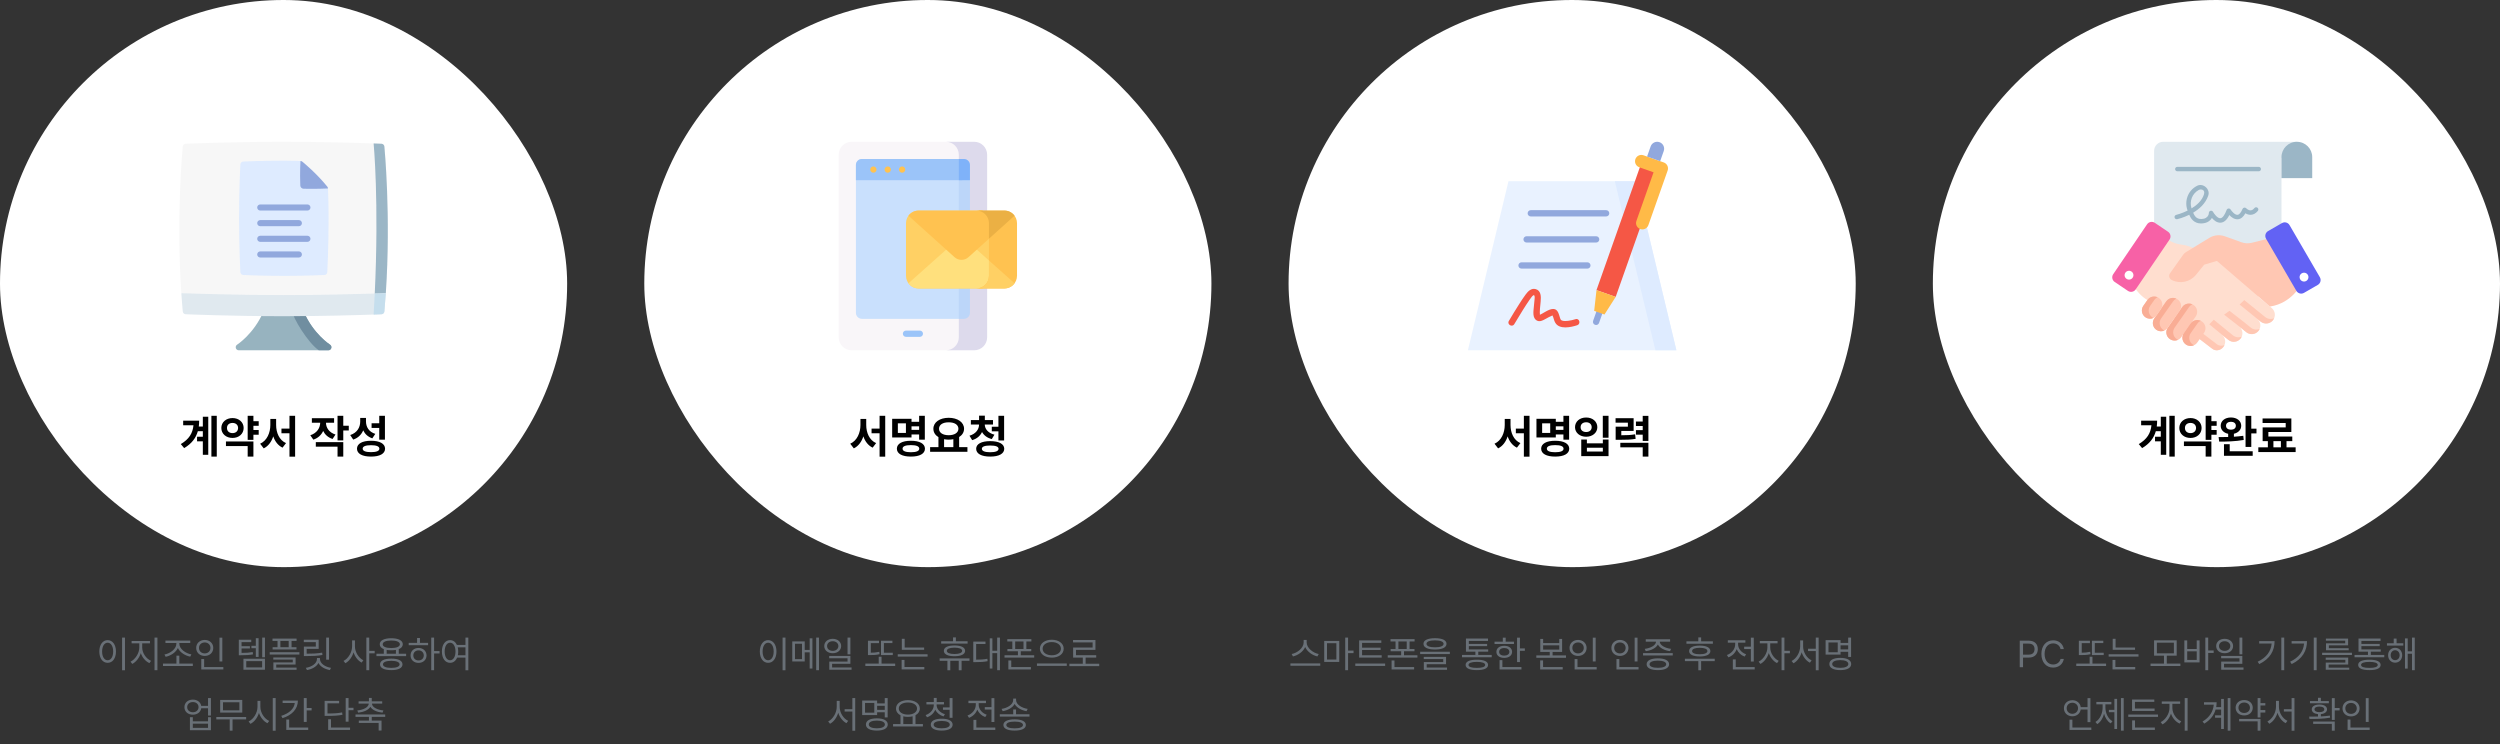 <svg width="1199" height="357" viewBox="0 0 1199 357" fill="none" xmlns="http://www.w3.org/2000/svg">
<rect x="0" y="0" width="1199" height="357" fill="#333333" stroke="none"/>
<rect width="272" height="272" rx="136" fill="white"/>
<rect x="309" width="272" height="272" rx="136" fill="white"/>
<rect x="618" width="272" height="272" rx="136" fill="white"/>
<rect x="927" width="272" height="272" rx="136" fill="white"/>
<path d="M103.962 199.426V218.977H101.384V199.426H103.962ZM86.71 212.982C90.674 210.641 92.414 207.794 92.79 203.959H87.849V201.746H95.519C95.519 202.724 95.454 203.669 95.336 204.582H97.28V199.855H99.88V218.117H97.28V211.672H94.509V209.459H97.28V206.795H94.885C93.972 210.028 91.974 212.746 88.321 214.916L86.71 212.982ZM124.071 202.004V204.217H121.536V206.215H124.071V208.492H121.536V210.963H118.786V199.426H121.536V202.004H124.071ZM106.153 205.248C106.143 202.487 108.463 200.489 111.524 200.5C114.554 200.489 116.853 202.487 116.853 205.248C116.853 208.073 114.554 210.05 111.524 210.039C108.463 210.05 106.143 208.073 106.153 205.248ZM108.366 213.949V211.736H121.536V218.977H118.786V213.949H108.366ZM108.86 205.248C108.839 206.827 109.988 207.729 111.524 207.719C113.028 207.729 114.178 206.827 114.188 205.248C114.178 203.723 113.028 202.831 111.524 202.842C109.988 202.831 108.839 203.723 108.86 205.248ZM132.429 203.852C132.439 207.525 133.922 211.103 137.177 212.51L135.501 214.701C133.331 213.648 131.87 211.693 131.054 209.276C130.216 211.844 128.712 213.949 126.478 215.045L124.759 212.811C128.11 211.296 129.636 207.525 129.657 203.852V200.93H132.429V203.852ZM134.985 207.783V205.57H138.831V199.426H141.538V219.02H138.831V207.783H134.985ZM160.229 200.564V202.756H156.341C156.352 205.044 157.727 207.396 160.896 208.406L159.499 210.533C157.329 209.824 155.836 208.428 154.987 206.688C154.117 208.589 152.549 210.114 150.282 210.855L148.821 208.75C152.055 207.708 153.537 205.194 153.569 202.756H149.573V200.564H160.229ZM151.464 214.229V212.059H164.634V218.977H161.884V214.229H151.464ZM161.884 211.221V199.426H164.634V204.174H167.276V206.451H164.634V211.221H161.884ZM175.526 202.09C175.516 204.7 176.858 207.117 179.995 208.084L178.556 210.232C176.45 209.502 175.021 208.159 174.194 206.397C173.335 208.438 171.756 210.039 169.403 210.834L167.964 208.643C171.305 207.568 172.744 204.947 172.755 202.219V200.436H175.526V202.09ZM171.208 215.195C171.208 212.789 173.765 211.382 177.933 211.393C182.111 211.382 184.668 212.789 184.679 215.195C184.668 217.612 182.111 218.987 177.933 218.977C173.765 218.987 171.208 217.612 171.208 215.195ZM173.937 215.195C173.937 216.28 175.344 216.85 177.933 216.85C180.532 216.85 181.939 216.28 181.95 215.195C181.939 214.078 180.532 213.52 177.933 213.52C175.344 213.52 173.937 214.078 173.937 215.195ZM178.212 205.248V203.014H181.886V199.426H184.614V210.877H181.886V205.248H178.212Z" fill="black"/>
<path d="M59.938 305.797V321.459H58.55V305.797H59.938ZM47.634 312.459C47.643 309.137 49.295 307.019 51.624 307.01C53.944 307.019 55.623 309.137 55.614 312.459C55.623 315.79 53.944 317.899 51.624 317.891C49.295 317.899 47.643 315.79 47.634 312.459ZM48.97 312.459C48.97 314.999 50.06 316.669 51.624 316.66C53.197 316.669 54.278 314.999 54.278 312.459C54.278 309.919 53.197 308.249 51.624 308.24C50.06 308.249 48.97 309.919 48.97 312.459ZM68.2 310.596C68.209 313.25 70.134 315.948 72.436 316.941L71.663 318.031C69.835 317.205 68.262 315.403 67.532 313.241C66.803 315.535 65.221 317.521 63.437 318.418L62.61 317.328C64.852 316.256 66.803 313.303 66.811 310.596V308.557H63.12V307.414H71.927V308.557H68.2V310.596ZM74.106 321.424V305.797H75.495V321.424H74.106ZM92.476 318.26V319.42H78.167V318.26H84.618V314.463H86.007V318.26H92.476ZM78.87 313.9C81.516 313.452 84.583 311.264 84.583 308.768V308.381H79.345V307.221H91.245V308.381H86.007V308.768C86.016 311.264 89.092 313.408 91.79 313.848L91.228 314.938C88.837 314.463 86.314 312.942 85.312 310.78C84.311 312.969 81.797 314.524 79.45 315.008L78.87 313.9ZM106.626 305.814V317.24H105.255V305.814H106.626ZM94.093 310.736C94.084 308.486 95.851 306.913 98.189 306.904C100.526 306.913 102.275 308.486 102.284 310.736C102.275 313.013 100.526 314.595 98.189 314.586C95.851 314.595 94.084 313.013 94.093 310.736ZM95.446 310.736C95.429 312.292 96.606 313.373 98.189 313.373C99.744 313.373 100.931 312.292 100.931 310.736C100.931 309.207 99.744 308.117 98.189 308.117C96.606 308.117 95.429 309.207 95.446 310.736ZM96.536 321.09V316.08H97.907V319.93H107.118V321.09H96.536ZM120.495 306.816V307.977H115.854V309.91H119.845V311H115.854V313.127C118.122 313.118 119.52 313.03 121.198 312.723L121.339 313.83C119.528 314.173 118.052 314.243 115.521 314.252H114.536V306.816H120.495ZM116.751 321.213V315.939H127.069V321.213H116.751ZM118.104 320.088H125.716V317.064H118.104V320.088ZM120.583 310.877V309.734H122.692V306.078H124.028V315.078H122.692V310.877H120.583ZM125.751 315.219V305.797H127.069V315.219H125.751ZM142.239 306.289V307.379H139.831V310.402H142.187V311.475H130.743V310.402H133.099V307.379H130.69V306.289H142.239ZM129.354 313.9V312.793H143.593V313.9H129.354ZM131.077 316.344V315.307H141.765V318.699H132.483V320.193H142.239V321.248H131.112V317.697H140.411V316.344H131.077ZM134.47 310.402H138.46V307.379H134.47V310.402ZM157.796 305.797V316.379H156.442V305.797H157.796ZM145.702 307.959V306.816H152.839V311.193H147.073V313.514C149.982 313.514 152.03 313.426 154.509 313.004L154.649 314.129C152.101 314.56 150 314.656 147.003 314.656H145.737V310.121H151.468V307.959H145.702ZM146.669 320.299C149.464 319.859 152.013 318.251 152.013 316.027V315.57H153.454V316.027C153.437 318.233 155.968 319.859 158.745 320.299L158.218 321.371C155.836 320.949 153.647 319.771 152.733 317.97C151.793 319.78 149.587 320.949 147.231 321.371L146.669 320.299ZM170.224 309.998C170.224 312.749 172.043 315.588 174.267 316.678L173.423 317.785C171.7 316.889 170.259 315.034 169.564 312.863C168.87 315.166 167.394 317.144 165.636 318.084L164.757 316.977C167.042 315.852 168.853 312.854 168.87 309.998V307.15H170.224V309.998ZM175.708 321.424V305.797H177.079V312.143H179.698V313.338H177.079V321.424H175.708ZM194.78 313.531V314.674H180.542V313.531H184.075V311.325C182.827 310.842 182.124 310.051 182.124 308.996C182.124 307.159 184.233 306.104 187.661 306.096C191.062 306.104 193.172 307.159 193.181 308.996C193.172 310.042 192.478 310.833 191.247 311.325V313.531H194.78ZM182.265 318.629C182.256 316.845 184.269 315.86 187.661 315.869C191.01 315.86 193.022 316.845 193.04 318.629C193.022 320.413 191.01 321.389 187.661 321.389C184.269 321.389 182.256 320.413 182.265 318.629ZM183.548 308.996C183.539 310.139 185.104 310.798 187.661 310.807C190.192 310.798 191.766 310.139 191.774 308.996C191.766 307.871 190.192 307.186 187.661 307.186C185.104 307.186 183.539 307.871 183.548 308.996ZM183.671 318.629C183.653 319.692 185.156 320.325 187.661 320.316C190.14 320.325 191.643 319.692 191.651 318.629C191.643 317.565 190.14 316.941 187.661 316.924C185.156 316.941 183.653 317.565 183.671 318.629ZM185.446 313.531H189.876V311.694C189.217 311.817 188.479 311.879 187.661 311.879C186.844 311.879 186.105 311.817 185.446 311.703V313.531ZM208.192 305.797V312.248H210.812V313.391H208.192V321.424H206.821V305.797H208.192ZM196.011 309.453V308.311H200.036V305.99H201.407V308.311H205.31V309.453H196.011ZM196.907 314.34C196.898 312.23 198.516 310.754 200.739 310.754C202.945 310.754 204.554 312.23 204.571 314.34C204.554 316.458 202.945 317.926 200.739 317.926C198.516 317.926 196.898 316.458 196.907 314.34ZM198.226 314.34C198.217 315.764 199.28 316.766 200.739 316.748C202.181 316.766 203.235 315.764 203.253 314.34C203.235 312.925 202.181 311.905 200.739 311.914C199.28 311.905 198.217 312.925 198.226 314.34ZM215.856 307.01C217.289 307.019 218.458 307.854 219.135 309.295H223.239V305.797H224.61V321.459H223.239V315.395H219.231C218.581 316.977 217.368 317.899 215.856 317.891C213.545 317.899 211.928 315.79 211.937 312.459C211.928 309.137 213.545 307.019 215.856 307.01ZM213.255 312.459C213.264 314.999 214.318 316.669 215.856 316.66C217.386 316.669 218.458 314.999 218.458 312.459C218.458 309.919 217.386 308.249 215.856 308.24C214.318 308.249 213.264 309.919 213.255 312.459ZM219.53 310.455C219.68 311.062 219.759 311.729 219.759 312.459C219.759 313.101 219.697 313.707 219.583 314.252H223.239V310.455H219.53ZM92.511 335.535C94.603 335.526 96.202 336.748 96.501 338.541H99.77V334.797H101.159V343.182H99.77V339.684H96.51C96.237 341.529 94.629 342.76 92.511 342.76C90.129 342.76 88.441 341.283 88.45 339.139C88.441 337.021 90.129 335.526 92.511 335.535ZM89.769 339.139C89.769 340.562 90.902 341.591 92.511 341.6C94.084 341.591 95.218 340.562 95.218 339.139C95.218 337.697 94.084 336.695 92.511 336.713C90.902 336.695 89.769 337.697 89.769 339.139ZM91.087 350.213V343.973H92.476V345.959H99.77V343.973H101.159V350.213H91.087ZM92.476 349.088H99.77V347.066H92.476V349.088ZM118.052 343.885V345.027H111.53V350.424H110.177V345.027H103.743V343.885H118.052ZM105.589 341.758V335.676H116.188V341.758H105.589ZM106.942 340.668H114.817V336.801H106.942V340.668ZM124.872 338.998C124.863 341.854 126.806 344.72 129.108 345.766L128.265 346.855C126.48 345.994 124.942 344.14 124.195 341.916C123.475 344.271 121.937 346.249 120.108 347.172L119.229 346.012C121.559 344.948 123.483 341.96 123.501 338.998V336.15H124.872V338.998ZM130.813 350.459V334.797H132.202V350.459H130.813ZM147.091 334.797V339.561H149.446V340.721H147.091V346.24H145.702V334.797H147.091ZM134.892 343.322C138.645 342.153 141.079 339.93 141.369 337.17H135.542V336.01H142.872C142.872 340.035 139.998 343.023 135.489 344.43L134.892 343.322ZM137.3 350.09V345.08H138.671V348.93H147.812V350.09H137.3ZM167.165 334.797V339.455H169.538V340.615H167.165V346.117H165.794V334.797H167.165ZM155.687 343.34V336.15H162.647V337.311H157.058V342.18C160.195 342.188 161.979 342.092 164.071 341.67L164.247 342.812C162.05 343.234 160.187 343.34 156.899 343.34H155.687ZM157.392 350.09V344.975H158.745V348.93H167.886V350.09H157.392ZM184.743 342.672V343.797H178.292V345.59H182.985V350.371H181.597V346.715H172.087V345.59H176.938V343.797H170.505V342.672H184.743ZM171.349 340.738C174.275 340.448 176.754 339.235 176.868 337.451H171.981V336.344H176.938V334.727H178.292V336.344H183.302V337.451H178.38C178.477 339.235 180.946 340.448 183.899 340.738L183.442 341.793C180.867 341.521 178.564 340.58 177.624 338.989C176.666 340.58 174.363 341.521 171.806 341.793L171.349 340.738Z" fill="#697077"/>
<path d="M415.443 203.852C415.454 207.525 416.937 211.103 420.191 212.51L418.516 214.701C416.346 213.648 414.885 211.693 414.068 209.276C413.23 211.844 411.727 213.949 409.492 215.045L407.773 212.811C411.125 211.296 412.65 207.525 412.672 203.852V200.93H415.443V203.852ZM418 207.783V205.57H421.846V199.426H424.553V219.02H421.846V207.783H418ZM443.545 199.426V210.877H440.816V208.385H437.164V209.803H427.883V200.865H437.164V202.283H440.816V199.426H443.545ZM430.139 215.195C430.139 212.789 432.695 211.382 436.863 211.393C441.042 211.382 443.599 212.789 443.609 215.195C443.599 217.612 441.042 218.987 436.863 218.977C432.695 218.987 430.139 217.612 430.139 215.195ZM430.611 207.633H434.479V203.035H430.611V207.633ZM432.867 215.195C432.867 216.312 434.274 216.893 436.863 216.893C439.463 216.893 440.87 216.312 440.881 215.195C440.87 214.035 439.463 213.477 436.863 213.477C434.274 213.477 432.867 214.035 432.867 215.195ZM437.164 206.172H440.816V204.453H437.164V206.172ZM463.977 214.443V216.699H446.08V214.443H450.076V209.652C448.562 208.739 447.648 207.354 447.648 205.635C447.648 202.466 450.742 200.382 454.996 200.371C459.229 200.382 462.354 202.466 462.365 205.635C462.354 207.321 461.474 208.686 460.002 209.599V214.443H463.977ZM450.355 205.635C450.355 207.547 452.192 208.729 454.996 208.729C457.757 208.729 459.647 207.547 459.658 205.635C459.647 203.669 457.757 202.53 454.996 202.541C452.192 202.53 450.355 203.669 450.355 205.635ZM452.783 214.443H457.23V210.641C456.532 210.78 455.78 210.855 454.996 210.855C454.212 210.855 453.471 210.78 452.783 210.651V214.443ZM476.244 201.467V203.615H472.291C472.323 205.624 473.784 207.665 476.932 208.471L475.664 210.576C473.43 210.018 471.872 208.782 470.98 207.192C470.132 208.997 468.563 210.426 466.254 211.092L464.965 208.965C468.091 208.062 469.541 205.828 469.562 203.615H465.631V201.467H469.562V199.34H472.334V201.467H476.244ZM468.166 215.238C468.166 212.896 470.744 211.575 474.891 211.564C479.059 211.575 481.626 212.896 481.637 215.238C481.626 217.612 479.059 218.987 474.891 218.977C470.744 218.987 468.166 217.612 468.166 215.238ZM470.895 215.238C470.895 216.312 472.302 216.893 474.891 216.893C477.533 216.893 478.897 216.312 478.908 215.238C478.897 214.196 477.533 213.67 474.891 213.67C472.302 213.67 470.895 214.196 470.895 215.238ZM475.664 206.859V204.668H478.844V199.426H481.572V211.242H478.844V206.859H475.664Z" fill="black"/>
<path d="M376.717 305.797V321.459H375.328V305.797H376.717ZM364.412 312.459C364.421 309.137 366.073 307.019 368.402 307.01C370.723 307.019 372.401 309.137 372.393 312.459C372.401 315.79 370.723 317.899 368.402 317.891C366.073 317.899 364.421 315.79 364.412 312.459ZM365.748 312.459C365.748 314.999 366.838 316.669 368.402 316.66C369.976 316.669 371.057 314.999 371.057 312.459C371.057 309.919 369.976 308.249 368.402 308.24C366.838 308.249 365.748 309.919 365.748 312.459ZM385.945 307.625V311.703H388.318V306.131H389.637V320.633H388.318V312.846H385.945V317.223H379.969V307.625H385.945ZM381.27 316.115H384.645V308.732H381.27V316.115ZM391.447 321.424V305.797H392.783V321.424H391.447ZM399.375 306.377C401.713 306.386 403.409 307.81 403.418 309.84C403.409 311.879 401.713 313.285 399.375 313.285C397.011 313.285 395.306 311.879 395.314 309.84C395.306 307.81 397.011 306.386 399.375 306.377ZM396.668 309.84C396.65 311.211 397.802 312.16 399.375 312.16C400.922 312.16 402.082 311.211 402.082 309.84C402.082 308.486 400.922 307.528 399.375 307.537C397.802 307.528 396.65 308.486 396.668 309.84ZM397.688 315.693V314.586H407.848V318.348H399.076V320.105H408.41V321.213H397.723V317.311H406.477V315.693H397.688ZM406.477 313.83V305.797H407.848V313.83H406.477ZM428.186 313.057V314.182H422.525V307.291H427.992V308.416H423.914V313.057H428.186ZM415.02 319.42V318.277H421.436V314.973H422.789V318.277H429.328V319.42H415.02ZM416.268 314.182V307.291H421.576V308.434H417.639V313.039C418.957 313.03 420.267 312.934 421.717 312.6L421.84 313.76C420.126 314.146 418.685 314.19 417.129 314.182H416.268ZM443.215 310.543V311.65H432.51V306.377H433.881V310.543H443.215ZM430.559 314.902V313.777H444.867V314.902H430.559ZM432.422 321.037V316.502H433.793V319.895H443.303V321.037H432.422ZM464.062 307.537V308.662H451.389V307.537H457.084V305.709H458.438V307.537H464.062ZM450.65 316.924V315.781H464.959V316.924H461.18V321.459H459.809V316.924H455.766V321.459H454.377V316.924H450.65ZM452.672 312.143C452.654 310.481 454.57 309.559 457.77 309.559C460.942 309.559 462.858 310.481 462.867 312.143C462.858 313.795 460.942 314.727 457.77 314.727C454.57 314.727 452.654 313.795 452.672 312.143ZM454.096 312.143C454.078 313.101 455.44 313.663 457.77 313.654C460.072 313.663 461.426 313.101 461.443 312.143C461.426 311.176 460.072 310.631 457.77 310.613C455.44 310.631 454.078 311.176 454.096 312.143ZM479.566 305.797V321.424H478.248V313.232H475.945V320.615H474.68V306.148H475.945V312.09H478.248V305.797H479.566ZM466.787 317.557V307.713H472.641V308.855H468.158V316.379C470.312 316.37 471.797 316.291 473.537 315.939L473.66 317.1C471.779 317.486 470.188 317.548 467.789 317.557H466.787ZM494.648 306.518V307.66H492.24V311.246H494.596V312.354H489.568V314.27H496.002V315.395H481.764V314.27H488.197V312.354H483.152V311.246H485.508V307.66H483.1V306.518H494.648ZM483.609 321.09V316.766H484.998V319.93H494.42V321.09H483.609ZM486.879 311.246H490.869V307.66H486.879V311.246ZM504.439 306.816C507.7 306.825 510.152 308.53 510.152 311.105C510.152 313.707 507.7 315.412 504.439 315.395C501.179 315.412 498.727 313.707 498.727 311.105C498.727 308.53 501.179 306.825 504.439 306.816ZM497.32 319.35V318.189H511.629V319.35H497.32ZM500.045 311.105C500.027 313.004 501.917 314.27 504.439 314.27C506.944 314.27 508.816 313.004 508.816 311.105C508.816 309.233 506.944 307.933 504.439 307.941C501.917 307.933 500.027 309.233 500.045 311.105ZM527.186 318.33V319.49H512.877V318.33H519.311V315.377H514.67V310.561H524.021V308.1H514.635V306.957H525.375V311.686H516.041V314.234H525.744V315.377H520.664V318.33H527.186ZM402.706 338.998C402.697 341.828 404.517 344.676 406.784 345.713L405.958 346.838C404.183 345.924 402.715 344.061 402.021 341.837C401.326 344.175 399.858 346.179 398.083 347.119L397.187 346.012C399.48 344.887 401.291 341.881 401.3 338.998V336.15H402.706V338.998ZM405.079 341.266V340.141H408.788V334.797H410.159V350.459H408.788V341.266H405.079ZM425.716 334.797V344.061H424.327V341.6H420.671V342.936H413.499V335.992H420.671V337.346H424.327V334.797H425.716ZM414.87 341.811H419.317V337.117H414.87V341.811ZM415.292 347.471C415.283 345.59 417.278 344.509 420.53 344.518C423.773 344.509 425.769 345.59 425.769 347.471C425.769 349.334 423.773 350.389 420.53 350.389C417.278 350.389 415.283 349.334 415.292 347.471ZM416.663 347.471C416.654 348.604 418.131 349.299 420.53 349.299C422.921 349.299 424.397 348.604 424.397 347.471C424.397 346.293 422.921 345.607 420.53 345.59C418.131 345.607 416.654 346.293 416.663 347.471ZM420.671 340.439H424.327V338.488H420.671V340.439ZM442.626 347.26V348.42H428.317V347.26H431.868V343.05C430.532 342.355 429.724 341.23 429.724 339.807C429.724 337.39 432.097 335.799 435.437 335.781C438.776 335.799 441.149 337.39 441.149 339.807C441.149 341.204 440.367 342.312 439.075 343.006V347.26H442.626ZM431.06 339.807C431.051 341.556 432.87 342.725 435.437 342.725C437.977 342.725 439.813 341.556 439.813 339.807C439.813 338.058 437.977 336.906 435.437 336.924C432.87 336.906 431.051 338.058 431.06 339.807ZM433.222 347.26H437.687V343.542C437.01 343.718 436.254 343.814 435.437 343.814C434.637 343.814 433.89 343.727 433.222 343.551V347.26ZM449.2 338.154C449.209 340.097 450.888 341.854 453.19 342.531L452.522 343.604C450.712 343.059 449.271 341.881 448.559 340.343C447.891 342.048 446.458 343.393 444.595 344.008L443.927 342.953C446.221 342.18 447.838 340.272 447.847 338.154V337.82H444.313V336.713H447.847V334.727H449.235V336.713H452.733V337.82H449.2V338.154ZM446.405 347.541C446.396 345.722 448.392 344.685 451.644 344.693C454.887 344.685 456.882 345.722 456.882 347.541C456.882 349.352 454.887 350.389 451.644 350.389C448.392 350.389 446.396 349.352 446.405 347.541ZM447.776 347.541C447.768 348.631 449.244 349.299 451.644 349.299C454.043 349.299 455.511 348.631 455.511 347.541C455.511 346.425 454.043 345.783 451.644 345.766C449.244 345.783 447.768 346.425 447.776 347.541ZM452.241 340.422V339.279H455.44V334.797H456.829V344.271H455.44V340.422H452.241ZM476.903 334.814V346.275H475.515V340.281H472.298V339.139H475.515V334.814H476.903ZM464.019 343.146C466.321 342.338 467.991 340.272 467.991 338.031V337.223H464.458V336.08H472.878V337.223H469.38V338.031C469.38 340.053 470.944 342.013 473.229 342.795L472.509 343.902C470.751 343.261 469.389 341.951 468.712 340.334C468.035 342.145 466.594 343.577 464.739 344.271L464.019 343.146ZM466.866 350.09V345.238H468.255V348.93H477.343V350.09H466.866ZM487.292 340.264V342.566H493.743V343.691H479.505V342.566H485.938V340.264H487.292ZM480.366 339.982C483.126 339.604 485.921 337.864 485.921 335.781V335.043H487.31V335.781C487.31 337.864 490.122 339.604 492.882 339.982L492.319 341.09C489.955 340.677 487.6 339.42 486.624 337.618C485.64 339.438 483.293 340.677 480.894 341.09L480.366 339.982ZM481.228 347.699C481.219 345.968 483.231 345.001 486.624 344.992C489.981 345.001 491.985 345.968 492.003 347.699C491.985 349.439 489.981 350.389 486.624 350.389C483.231 350.389 481.219 349.439 481.228 347.699ZM482.634 347.699C482.616 348.728 484.093 349.325 486.624 349.316C489.129 349.325 490.605 348.728 490.614 347.699C490.605 346.662 489.129 346.082 486.624 346.082C484.093 346.082 482.616 346.662 482.634 347.699Z" fill="#697077"/>
<path d="M724.443 203.852C724.454 207.525 725.937 211.103 729.191 212.51L727.516 214.701C725.346 213.648 723.885 211.693 723.068 209.276C722.23 211.844 720.727 213.949 718.492 215.045L716.773 212.811C720.125 211.296 721.65 207.525 721.672 203.852V200.93H724.443V203.852ZM727 207.783V205.57H730.846V199.426H733.553V219.02H730.846V207.783H727ZM752.545 199.426V210.877H749.816V208.385H746.164V209.803H736.883V200.865H746.164V202.283H749.816V199.426H752.545ZM739.139 215.195C739.139 212.789 741.695 211.382 745.863 211.393C750.042 211.382 752.599 212.789 752.609 215.195C752.599 217.612 750.042 218.987 745.863 218.977C741.695 218.987 739.139 217.612 739.139 215.195ZM739.611 207.633H743.479V203.035H739.611V207.633ZM741.867 215.195C741.867 216.312 743.274 216.893 745.863 216.893C748.463 216.893 749.87 216.312 749.881 215.195C749.87 214.035 748.463 213.477 745.863 213.477C743.274 213.477 741.867 214.035 741.867 215.195ZM746.164 206.172H749.816V204.453H746.164V206.172ZM771.451 199.426V209.932H768.701V199.426H771.451ZM755.381 204.883C755.381 202.133 757.68 200.221 760.73 200.242C763.771 200.221 766.069 202.133 766.08 204.883C766.069 207.547 763.771 209.459 760.73 209.459C757.68 209.459 755.381 207.547 755.381 204.883ZM758.066 204.883C758.045 206.333 759.162 207.203 760.73 207.203C762.256 207.203 763.362 206.333 763.373 204.883C763.362 203.411 762.256 202.509 760.73 202.52C759.162 202.509 758.045 203.411 758.066 204.883ZM758.367 218.762V210.791H761.074V212.617H768.723V210.791H771.451V218.762H758.367ZM761.074 216.549H768.723V214.744H761.074V216.549ZM783.482 200.564V206.666H777.574V208.75C780.475 208.75 782.215 208.653 784.191 208.277L784.449 210.469C782.161 210.877 780.109 210.931 776.328 210.941H774.867V204.625H780.732V202.713H774.824V200.564H783.482ZM777.102 214.551V212.359H790.572V218.977H787.844V214.551H777.102ZM784.6 208.471V206.301H787.844V204.324H784.6V202.154H787.844V199.447H790.572V211.479H787.844V208.471H784.6Z" fill="black"/>
<path d="M626.673 308.1C626.682 310.78 629.74 313.162 632.456 313.672L631.823 314.832C629.459 314.287 626.98 312.608 625.97 310.314C624.95 312.608 622.48 314.278 620.116 314.832L619.483 313.672C622.19 313.153 625.223 310.789 625.231 308.1V306.904H626.673V308.1ZM618.886 319.297V318.154H633.194V319.297H618.886ZM642.3 307.379V317.451H635.093V307.379H642.3ZM636.429 316.326H640.929V308.486H636.429V316.326ZM645.165 321.424V305.797H646.536V312.037H649.155V313.232H646.536V321.424H645.165ZM662.655 314.252V315.377H651.845V307.15H662.479V308.311H653.251V310.631H662.146V311.738H653.251V314.252H662.655ZM649.999 319.385V318.242H664.308V319.385H649.999ZM678.44 306.518V307.66H676.032V311.246H678.388V312.354H673.36V314.27H679.794V315.395H665.556V314.27H671.989V312.354H666.944V311.246H669.3V307.66H666.892V306.518H678.44ZM667.401 321.09V316.766H668.79V319.93H678.212V321.09H667.401ZM670.671 311.246H674.661V307.66H670.671V311.246ZM688.231 306.078C691.703 306.078 693.742 307.036 693.751 308.768C693.742 310.543 691.703 311.501 688.231 311.51C684.742 311.501 682.694 310.543 682.694 308.768C682.694 307.036 684.742 306.078 688.231 306.078ZM681.112 313.689V312.564H695.351V313.689H681.112ZM682.835 316.098V315.043H693.522V318.541H684.241V320.158H693.997V321.248H682.87V317.521H692.169V316.098H682.835ZM684.136 308.768C684.118 309.857 685.639 310.455 688.231 310.455C690.824 310.455 692.336 309.857 692.345 308.768C692.336 307.739 690.824 307.124 688.231 307.115C685.639 307.124 684.118 307.739 684.136 308.768ZM715.425 314.094V315.219H701.169V314.094H707.603V312.547H703.067V306.254H713.649V307.379H704.456V308.838H713.228V309.893H704.456V311.439H713.737V312.547H708.974V314.094H715.425ZM702.909 318.893C702.9 317.267 704.843 316.379 708.306 316.396C711.733 316.379 713.667 317.267 713.685 318.893C713.667 320.536 711.733 321.389 708.306 321.389C704.843 321.389 702.9 320.536 702.909 318.893ZM704.298 318.893C704.28 319.842 705.722 320.334 708.306 320.316C710.863 320.334 712.287 319.842 712.296 318.893C712.287 317.961 710.863 317.442 708.306 317.434C705.722 317.442 704.28 317.961 704.298 318.893ZM728.96 305.814V310.965H731.315V312.125H728.96V317.521H727.589V305.814H728.96ZM716.778 308.855V307.73H720.751V305.814H722.122V307.73H726.095V308.855H716.778ZM717.675 312.635C717.666 310.859 719.178 309.717 721.437 309.717C723.669 309.717 725.181 310.859 725.198 312.635C725.181 314.393 723.669 315.526 721.437 315.518C719.178 315.526 717.666 314.393 717.675 312.635ZM718.993 312.635C718.984 313.733 719.96 314.445 721.437 314.428C722.896 314.445 723.88 313.733 723.897 312.635C723.88 311.519 722.896 310.798 721.437 310.807C719.96 310.798 718.984 311.519 718.993 312.635ZM719.187 321.09V316.59H720.54V319.93H729.681V321.09H719.187ZM740.087 306.43V308.416H747.821V306.43H749.192V312.67H744.622V314.34H751.056V315.482H736.817V314.34H743.251V312.67H738.716V306.43H740.087ZM738.663 321.09V316.73H740.052V319.93H749.474V321.09H738.663ZM740.087 311.562H747.821V309.506H740.087V311.562ZM765.276 305.814V317.24H763.905V305.814H765.276ZM752.743 310.736C752.734 308.486 754.501 306.913 756.839 306.904C759.177 306.913 760.926 308.486 760.935 310.736C760.926 313.013 759.177 314.595 756.839 314.586C754.501 314.595 752.734 313.013 752.743 310.736ZM754.097 310.736C754.079 312.292 755.257 313.373 756.839 313.373C758.395 313.373 759.581 312.292 759.581 310.736C759.581 309.207 758.395 308.117 756.839 308.117C755.257 308.117 754.079 309.207 754.097 310.736ZM755.187 321.09V316.08H756.558V319.93H765.769V321.09H755.187ZM785.351 305.814V317.24H783.979V305.814H785.351ZM772.817 310.736C772.809 308.486 774.575 306.913 776.913 306.904C779.251 306.913 781 308.486 781.009 310.736C781 313.013 779.251 314.595 776.913 314.586C774.575 314.595 772.809 313.013 772.817 310.736ZM774.171 310.736C774.153 312.292 775.331 313.373 776.913 313.373C778.469 313.373 779.655 312.292 779.655 310.736C779.655 309.207 778.469 308.117 776.913 308.117C775.331 308.117 774.153 309.207 774.171 310.736ZM775.261 321.09V316.08H776.632V319.93H785.843V321.09H775.261ZM802.243 313.232V314.375H788.005V313.232H802.243ZM788.813 311.193C791.538 310.877 794.166 309.532 794.228 307.748H789.306V306.605H800.978V307.748H796.021C796.082 309.515 798.684 310.877 801.452 311.193L800.942 312.301C798.385 311.976 795.985 310.824 795.124 309.093C794.263 310.824 791.881 311.976 789.306 312.301L788.813 311.193ZM789.728 318.576C789.719 316.783 791.749 315.746 795.124 315.746C798.473 315.746 800.485 316.783 800.503 318.576C800.485 320.387 798.473 321.389 795.124 321.389C791.749 321.389 789.719 320.387 789.728 318.576ZM791.134 318.576C791.116 319.666 792.619 320.29 795.124 320.281C797.603 320.29 799.105 319.666 799.114 318.576C799.105 317.478 797.603 316.854 795.124 316.836C792.619 316.854 791.116 317.478 791.134 318.576ZM821.491 307.59V308.732H808.817V307.59H814.513V305.709H815.866V307.59H821.491ZM808.079 317.064V315.922H822.388V317.064H815.866V321.459H814.513V317.064H808.079ZM810.101 312.248C810.083 310.561 811.999 309.629 815.198 309.629C818.371 309.629 820.287 310.561 820.296 312.248C820.287 313.9 818.371 314.832 815.198 314.85C811.999 314.832 810.083 313.9 810.101 312.248ZM811.524 312.248C811.507 313.215 812.869 313.786 815.198 313.777C817.501 313.786 818.854 313.215 818.872 312.248C818.854 311.264 817.501 310.692 815.198 310.684C812.869 310.692 811.507 311.264 811.524 312.248ZM841.108 305.814V317.275H839.72V311.281H836.503V310.139H839.72V305.814H841.108ZM828.224 314.146C830.526 313.338 832.196 311.272 832.196 309.031V308.223H828.663V307.08H837.083V308.223H833.585V309.031C833.585 311.053 835.149 313.013 837.435 313.795L836.714 314.902C834.956 314.261 833.594 312.951 832.917 311.334C832.24 313.145 830.799 314.577 828.944 315.271L828.224 314.146ZM831.071 321.09V316.238H832.46V319.93H841.548V321.09H831.071ZM849.001 310.596C848.983 313.101 850.794 315.86 853.062 316.941L852.271 318.031C850.513 317.17 849.027 315.324 848.324 313.206C847.604 315.5 846.039 317.521 844.29 318.418L843.446 317.328C845.696 316.229 847.63 313.259 847.647 310.596V308.557H844.009V307.414H852.517V308.557H849.001V310.596ZM854.433 321.424V305.797H855.804V312.125H858.423V313.303H855.804V321.424H854.433ZM864.769 309.998C864.76 312.828 866.579 315.676 868.847 316.713L868.021 317.838C866.245 316.924 864.777 315.061 864.083 312.837C863.389 315.175 861.921 317.179 860.146 318.119L859.249 317.012C861.543 315.887 863.354 312.881 863.362 309.998V307.15H864.769V309.998ZM867.142 312.266V311.141H870.851V305.797H872.222V321.459H870.851V312.266H867.142ZM887.778 305.797V315.061H886.39V312.6H882.733V313.936H875.562V306.992H882.733V308.346H886.39V305.797H887.778ZM876.933 312.811H881.38V308.117H876.933V312.811ZM877.354 318.471C877.346 316.59 879.341 315.509 882.593 315.518C885.836 315.509 887.831 316.59 887.831 318.471C887.831 320.334 885.836 321.389 882.593 321.389C879.341 321.389 877.346 320.334 877.354 318.471ZM878.726 318.471C878.717 319.604 880.193 320.299 882.593 320.299C884.983 320.299 886.46 319.604 886.46 318.471C886.46 317.293 884.983 316.607 882.593 316.59C880.193 316.607 878.717 317.293 878.726 318.471ZM882.733 311.439H886.39V309.488H882.733V311.439Z" fill="#697077"/>
<path d="M968.666 320V307.273H972.99C975.97 307.273 977.332 309.049 977.332 311.316C977.332 313.575 975.97 315.377 973.008 315.377H970.248V320H968.666ZM970.248 313.971H972.938C974.968 313.971 975.759 312.828 975.768 311.316C975.759 309.796 974.968 308.68 972.92 308.68H970.248V313.971ZM988.23 311.281C987.861 309.523 986.358 308.574 984.68 308.574C982.377 308.574 980.593 310.35 980.584 313.637C980.593 316.915 982.377 318.69 984.68 318.699C986.358 318.69 987.853 317.75 988.23 316.01H989.812C989.355 318.611 987.264 320.176 984.68 320.176C981.41 320.176 979.046 317.662 979.055 313.637C979.046 309.611 981.41 307.098 984.68 307.098C987.255 307.098 989.338 308.636 989.812 311.281H988.23ZM1008.94 313.057V314.182H1003.28V307.291H1008.74V308.416H1004.67V313.057H1008.94ZM995.771 319.42V318.277H1002.19V314.973H1003.54V318.277H1010.08V319.42H995.771ZM997.02 314.182V307.291H1002.33V308.434H998.391V313.039C999.709 313.03 1001.02 312.934 1002.47 312.6L1002.59 313.76C1000.88 314.146 999.437 314.19 997.881 314.182H997.02ZM1023.97 310.543V311.65H1013.26V306.377H1014.63V310.543H1023.97ZM1011.31 314.902V313.777H1025.62V314.902H1011.31ZM1013.17 321.037V316.502H1014.54V319.895H1024.05V321.037H1013.17ZM1045.71 318.26V319.42H1031.4V318.26H1037.84V314.445H1033.09V307.115H1043.94V314.445H1039.19V318.26H1045.71ZM1034.44 313.338H1042.6V308.223H1034.44V313.338ZM1059.05 305.797V311.949H1061.67V313.145H1059.05V321.424H1057.68V305.797H1059.05ZM1047.61 317.68V307.133H1048.98V311.264H1053.55V307.133H1054.92V317.68H1047.61ZM1048.98 316.52H1053.55V312.371H1048.98V316.52ZM1066.95 306.377C1069.28 306.386 1070.98 307.81 1070.99 309.84C1070.98 311.879 1069.28 313.285 1066.95 313.285C1064.58 313.285 1062.88 311.879 1062.88 309.84C1062.88 307.81 1064.58 306.386 1066.95 306.377ZM1064.24 309.84C1064.22 311.211 1065.37 312.16 1066.95 312.16C1068.49 312.16 1069.65 311.211 1069.65 309.84C1069.65 308.486 1068.49 307.528 1066.95 307.537C1065.37 307.528 1064.22 308.486 1064.24 309.84ZM1065.26 315.693V314.586H1075.42V318.348H1066.65V320.105H1075.98V321.213H1065.29V317.311H1074.05V315.693H1065.26ZM1074.05 313.83V305.797H1075.42V313.83H1074.05ZM1095.51 305.797V321.424H1094.12V305.797H1095.51ZM1082.78 317.363C1087.01 315.359 1089.17 312.362 1089.48 308.627H1083.5V307.502H1090.89C1090.87 311.993 1088.78 315.975 1083.54 318.488L1082.78 317.363ZM1111.07 305.797V321.424H1109.68V305.797H1111.07ZM1098.34 317.363C1102.57 315.359 1104.73 312.362 1105.04 308.627H1099.06V307.502H1106.44C1106.43 311.993 1104.33 315.975 1099.1 318.488L1098.34 317.363ZM1127.99 313.057V314.146H1113.69V313.057H1127.99ZM1115.41 316.432V315.395H1126.2V318.717H1116.81V320.211H1126.71V321.213H1115.43V317.768H1124.83V316.432H1115.41ZM1115.5 307.273V306.271H1126.15V309.506H1116.92V310.877H1126.43V311.879H1115.55V308.557H1124.76V307.273H1115.5ZM1143.5 314.094V315.219H1129.24V314.094H1135.68V312.547H1131.14V306.254H1141.72V307.379H1132.53V308.838H1141.3V309.893H1132.53V311.439H1141.81V312.547H1137.05V314.094H1143.5ZM1130.98 318.893C1130.97 317.267 1132.92 316.379 1136.38 316.396C1139.81 316.379 1141.74 317.267 1141.76 318.893C1141.74 320.536 1139.81 321.389 1136.38 321.389C1132.92 321.389 1130.97 320.536 1130.98 318.893ZM1132.37 318.893C1132.35 319.842 1133.79 320.334 1136.38 320.316C1138.94 320.334 1140.36 319.842 1140.37 318.893C1140.36 317.961 1138.94 317.442 1136.38 317.434C1133.79 317.442 1132.35 317.961 1132.37 318.893ZM1152.62 308.504V309.629H1144.78V308.504H1148.03V306.271H1149.4V308.504H1152.62ZM1145.34 314.234C1145.34 312.16 1146.76 310.692 1148.7 310.684C1150.67 310.692 1152.08 312.16 1152.09 314.234C1152.08 316.335 1150.67 317.812 1148.7 317.82C1146.76 317.812 1145.34 316.335 1145.34 314.234ZM1146.57 314.234C1146.57 315.623 1147.46 316.616 1148.7 316.607C1149.95 316.616 1150.86 315.623 1150.86 314.234C1150.86 312.863 1149.95 311.861 1148.7 311.844C1147.46 311.861 1146.57 312.863 1146.57 314.234ZM1153.43 320.65V306.184H1154.73V312.389H1156.8V305.797H1158.12V321.424H1156.8V313.531H1154.73V320.65H1153.43ZM1002.57 334.814V346.328H1001.18V340.299H997.907C997.6 342.224 995.982 343.533 993.917 343.533C991.579 343.533 989.848 341.925 989.856 339.666C989.848 337.398 991.579 335.825 993.917 335.816C996.026 335.825 997.67 337.17 997.925 339.156H1001.18V334.814H1002.57ZM991.175 339.666C991.175 341.222 992.344 342.32 993.917 342.338C995.455 342.32 996.624 341.222 996.624 339.666C996.624 338.119 995.455 337.038 993.917 337.029C992.344 337.038 991.175 338.119 991.175 339.666ZM992.528 350.09V345.15H993.917V348.93H1003V350.09H992.528ZM1018.53 334.797V350.424H1017.21V334.797H1018.53ZM1004.97 346.258C1007.15 344.957 1008.43 342.101 1008.42 339.262V337.785H1005.41V336.643H1012.62V337.785H1009.75V339.262C1009.75 341.96 1010.98 344.658 1013.13 345.906L1012.29 346.926C1010.75 346.003 1009.66 344.315 1009.11 342.329C1008.55 344.482 1007.42 346.319 1005.85 347.295L1004.97 346.258ZM1011.42 341.564V340.439H1014.06V335.184H1015.36V349.615H1014.06V341.564H1011.42ZM1034.98 342.689V343.814H1020.72V342.689H1034.98ZM1022.53 340.967V335.482H1033.2V336.607H1023.91V339.824H1033.34V340.967H1022.53ZM1022.57 350.072V345.502H1023.94V348.912H1033.47V350.072H1022.57ZM1041.87 339.596C1041.88 342.25 1043.8 344.948 1046.11 345.941L1045.33 347.031C1043.5 346.205 1041.93 344.403 1041.2 342.241C1040.47 344.535 1038.89 346.521 1037.11 347.418L1036.28 346.328C1038.52 345.256 1040.47 342.303 1040.48 339.596V337.557H1036.79V336.414H1045.6V337.557H1041.87V339.596ZM1047.78 350.424V334.797H1049.17V350.424H1047.78ZM1069.73 334.797V350.424H1068.41V334.797H1069.73ZM1056.34 346.047C1059.74 344.034 1061.44 341.213 1061.72 337.943H1057.04V336.801H1063.09C1063.09 337.601 1063.02 338.392 1062.88 339.156H1065.25V335.219H1066.57V349.633H1065.25V344.219H1062.35V343.076H1065.25V340.299H1062.6C1061.85 342.944 1060.13 345.282 1057.18 347.049L1056.34 346.047ZM1086.45 337.223V338.348H1084.13V340.545H1086.45V341.723H1084.13V344.096H1082.76V334.797H1084.13V337.223H1086.45ZM1072.21 339.42C1072.2 337.249 1073.94 335.737 1076.31 335.746C1078.69 335.737 1080.4 337.249 1080.42 339.42C1080.4 341.617 1078.69 343.12 1076.31 343.129C1073.94 343.12 1072.2 341.617 1072.21 339.42ZM1073.56 339.42C1073.55 340.923 1074.72 341.951 1076.31 341.934C1077.91 341.951 1079.06 340.923 1079.07 339.42C1079.06 337.952 1077.91 336.933 1076.31 336.924C1074.72 336.933 1073.55 337.952 1073.56 339.42ZM1073.9 345.959V344.816H1084.13V350.424H1082.76V345.959H1073.9ZM1092.97 338.998C1092.96 341.828 1094.78 344.676 1097.05 345.713L1096.22 346.838C1094.45 345.924 1092.98 344.061 1092.28 341.837C1091.59 344.175 1090.12 346.179 1088.35 347.119L1087.45 346.012C1089.74 344.887 1091.55 341.881 1091.56 338.998V336.15H1092.97V338.998ZM1095.34 341.266V340.141H1099.05V334.797H1100.42V350.459H1099.05V341.266H1095.34ZM1119.74 334.814V339.543H1122.08V340.703H1119.74V345.291H1118.35V334.814H1119.74ZM1107.47 343.691C1108.72 343.691 1110.18 343.691 1111.71 343.647V342.496C1109.89 342.329 1108.71 341.494 1108.72 340.193C1108.71 338.77 1110.18 337.891 1112.38 337.891C1114.59 337.891 1116.03 338.77 1116.05 340.193C1116.03 341.485 1114.89 342.32 1113.08 342.496V343.595C1114.54 343.524 1116.01 343.401 1117.39 343.199L1117.51 344.201C1114.12 344.799 1110.38 344.825 1107.63 344.816L1107.47 343.691ZM1107.86 337.293V336.238H1111.71V334.674H1113.08V336.238H1116.91V337.293H1107.86ZM1109.39 347.172V346.064H1119.74V350.424H1118.35V347.172H1109.39ZM1110.04 340.193C1110.03 341.011 1110.93 341.564 1112.38 341.547C1113.82 341.564 1114.73 341.011 1114.73 340.193C1114.73 339.367 1113.82 338.857 1112.38 338.875C1110.93 338.857 1110.03 339.367 1110.04 340.193ZM1136 334.814V346.24H1134.63V334.814H1136ZM1123.47 339.736C1123.46 337.486 1125.23 335.913 1127.56 335.904C1129.9 335.913 1131.65 337.486 1131.66 339.736C1131.65 342.013 1129.9 343.595 1127.56 343.586C1125.23 343.595 1123.46 342.013 1123.47 339.736ZM1124.82 339.736C1124.8 341.292 1125.98 342.373 1127.56 342.373C1129.12 342.373 1130.31 341.292 1130.31 339.736C1130.31 338.207 1129.12 337.117 1127.56 337.117C1125.98 337.117 1124.8 338.207 1124.82 339.736ZM1125.91 350.09V345.08H1127.28V348.93H1136.49V350.09H1125.91Z" fill="#697077"/>
<path d="M1043 199.426V218.977H1040.43V199.426H1043ZM1025.75 212.982C1029.72 210.641 1031.46 207.794 1031.83 203.959H1026.89V201.746H1034.56C1034.56 202.724 1034.5 203.669 1034.38 204.582H1036.32V199.855H1038.92V218.117H1036.32V211.672H1033.55V209.459H1036.32V206.795H1033.93C1033.01 210.028 1031.02 212.746 1027.36 214.916L1025.75 212.982ZM1063.11 202.004V204.217H1060.58V206.215H1063.11V208.492H1060.58V210.963H1057.83V199.426H1060.58V202.004H1063.11ZM1045.2 205.248C1045.18 202.487 1047.5 200.489 1050.57 200.5C1053.6 200.489 1055.89 202.487 1055.89 205.248C1055.89 208.073 1053.6 210.05 1050.57 210.039C1047.5 210.05 1045.18 208.073 1045.2 205.248ZM1047.41 213.949V211.736H1060.58V218.977H1057.83V213.949H1047.41ZM1047.9 205.248C1047.88 206.827 1049.03 207.729 1050.57 207.719C1052.07 207.729 1053.22 206.827 1053.23 205.248C1053.22 203.723 1052.07 202.831 1050.57 202.842C1049.03 202.831 1047.88 203.723 1047.9 205.248ZM1069.97 200.221C1072.82 200.231 1074.88 201.832 1074.89 204.195C1074.88 206.107 1073.48 207.568 1071.38 208.02V209.448C1072.92 209.352 1074.45 209.212 1075.88 209.008L1076.09 211.006C1072.06 211.715 1067.58 211.812 1064.32 211.801L1064.04 209.631C1065.39 209.631 1066.97 209.62 1068.63 209.577V208.041C1066.48 207.611 1065.04 206.14 1065.05 204.195C1065.04 201.832 1067.09 200.231 1069.97 200.221ZM1066.62 218.611V213.047H1069.37V216.42H1080.39V218.611H1066.62ZM1067.6 204.195C1067.58 205.388 1068.58 206.075 1069.97 206.086C1071.37 206.075 1072.31 205.388 1072.31 204.195C1072.31 202.971 1071.36 202.305 1069.97 202.283C1068.58 202.305 1067.58 202.971 1067.6 204.195ZM1076.97 214.357V199.447H1079.72V205.592H1082.21V207.869H1079.72V214.357H1076.97ZM1100.99 214.551V216.807H1083.09V214.551H1087.67V211.564H1085.16V204.99H1096.22V202.885H1085.13V200.693H1098.93V207.182H1087.91V209.352H1099.38V211.564H1096.61V214.551H1100.99ZM1090.33 214.551H1093.92V211.564H1090.33V214.551Z" fill="black"/>
<g clip-path="url(#clip0_270_10483)">
<path d="M1094.2 134.582H1033.11V72.364C1033.11 69.954 1035.06 68 1037.47 68H1101.62L1094.2 75.822V134.582Z" fill="#E0E9EF"/>
<path d="M1055.61 107.173C1052.13 107.173 1050.64 104.654 1049.96 103.011C1046.98 104.469 1044.42 105.072 1044.2 105.123C1043.62 105.254 1043.05 104.895 1042.92 104.32C1042.79 103.745 1043.15 103.173 1043.72 103.042C1043.79 103.025 1046.31 102.426 1049.17 100.997C1047.49 96.511 1049.3 91.455 1053.51 89.224C1056.49 87.441 1060.27 90.733 1059.03 93.936C1057.75 97.642 1054.79 100.238 1051.85 101.989C1052.59 103.879 1053.78 105.594 1057.04 104.866C1058.31 104.581 1059.27 103.518 1059.36 102.279C1059.37 102.223 1059.37 102.165 1059.37 102.107C1059.38 101.622 1059.71 101.203 1060.18 101.086C1060.65 100.97 1061.14 101.184 1061.37 101.61C1061.83 102.436 1063.46 104.772 1064.89 104.667C1065.91 104.591 1066.98 103.177 1067.9 100.687C1068.04 100.306 1068.38 100.037 1068.79 99.995C1069.19 99.952 1069.59 100.144 1069.8 100.488C1070.24 101.184 1071.8 103.144 1073.12 103.03C1073.95 102.958 1074.79 101.958 1075.51 100.215C1075.65 99.878 1075.95 99.635 1076.31 99.57C1076.67 99.505 1077.03 99.628 1077.28 99.896C1077.29 99.902 1078.27 100.931 1079.4 100.889C1080.03 100.867 1080.64 100.498 1081.22 99.792C1081.59 99.336 1082.26 99.269 1082.72 99.643C1083.17 100.017 1083.24 100.689 1082.87 101.146C1081.88 102.354 1080.73 102.986 1079.46 103.024C1078.43 103.056 1077.54 102.687 1076.89 102.287C1075.91 104.072 1074.71 105.036 1073.3 105.158C1071.61 105.303 1070.14 104.166 1069.18 103.137C1068.04 105.475 1066.67 106.677 1065.05 106.797C1063.3 106.924 1061.82 105.698 1060.83 104.537C1060.13 105.729 1058.93 106.631 1057.5 106.95C1056.81 107.104 1056.18 107.173 1055.61 107.173ZM1054.51 91.112C1051.38 92.829 1049.95 96.535 1051.07 99.947C1053.56 98.407 1056.08 96.256 1057.01 93.237C1057.76 90.817 1055.5 90.571 1054.51 91.112Z" fill="#9BB6C6"/>
<path d="M1083.29 82.153H1044.25C1043.66 82.153 1043.18 81.675 1043.18 81.085C1043.18 80.496 1043.66 80.017 1044.25 80.017H1083.29C1083.88 80.017 1084.36 80.496 1084.36 81.085C1084.36 81.675 1083.88 82.153 1083.29 82.153Z" fill="#9BB6C6"/>
<path d="M1108.94 75.343C1108.94 71.287 1105.64 68 1101.57 68C1097.5 68 1094.2 71.287 1094.2 75.343V85.423H1108.94V75.343H1108.94Z" fill="#9BB6C6"/>
<path d="M1089.53 147.742L1083.19 142.404L1081.84 138.962L1077.04 126.785L1060.04 124.015L1057.56 122.134C1057.56 122.134 1051.93 117.98 1046.47 117.36C1044.24 117.107 1042.09 116.395 1040.17 115.232C1038.13 113.99 1036.22 112.182 1036.36 109.803L1033.89 110.522L1015.47 130.609L1017.03 131.489C1019.78 133.043 1022.1 135.245 1023.82 137.926L1023.88 138.03C1025.63 140.76 1028.05 142.992 1030.91 144.509L1033.34 145.795L1051.43 159.938L1060.99 167.245C1062.6 168.516 1064.92 168.13 1066.26 166.477C1067.73 164.656 1067.45 161.984 1065.63 160.507C1063.81 159.029 1065.63 160.507 1065.63 160.507L1068.73 163.011C1070.5 164.449 1073.11 164.176 1074.55 162.399C1075.99 160.622 1075.71 158.016 1073.94 156.577L1077.32 159.319C1079.1 160.758 1081.71 160.484 1083.14 158.707C1084.58 156.931 1084.31 154.324 1082.53 152.885L1084.18 154.218C1085.98 155.678 1088.63 155.4 1090.09 153.598L1090.09 153.597C1091.53 151.82 1091.28 149.216 1089.53 147.742Z" fill="#FFDECF"/>
<path d="M1086.36 152.036L1084.71 150.703L1076.34 143.921L1074.1 146.053L1082.53 152.885L1084.18 154.218C1085.98 155.678 1088.63 155.4 1090.09 153.598L1090.09 153.598C1090.33 153.295 1090.52 152.966 1090.67 152.625C1089.28 153.225 1087.62 153.054 1086.36 152.036Z" fill="#FFC7B3"/>
<path d="M1067.82 158.325H1067.82L1067.82 158.326V158.325Z" fill="#FFDECF"/>
<path d="M1063.18 165.064L1056.75 160.151L1051.43 159.938L1060.99 167.245C1062.6 168.516 1064.92 168.13 1066.26 166.477C1066.5 166.174 1066.7 165.845 1066.84 165.503C1065.64 166.018 1064.25 165.913 1063.18 165.064Z" fill="#FFC7B3"/>
<path d="M1070.91 160.829L1067.82 158.325L1061.73 153.332L1059.57 155.525L1065.63 160.507L1068.73 163.011C1070.5 164.449 1073.11 164.176 1074.55 162.399C1074.79 162.094 1074.99 161.763 1075.13 161.419C1073.77 161.999 1072.14 161.826 1070.91 160.829Z" fill="#FFC7B3"/>
<path d="M1079.5 157.137L1076.12 154.395L1069.25 149.055L1066.68 150.928L1073.94 156.577L1077.32 159.319C1079.1 160.758 1081.71 160.484 1083.14 158.707C1083.39 158.403 1083.58 158.072 1083.73 157.728C1082.37 158.307 1080.74 158.135 1079.5 157.137Z" fill="#FFC7B3"/>
<path d="M1033.45 106.867L1039.8 111.151C1041.03 111.98 1041.35 113.651 1040.52 114.878L1024.27 138.802C1023.45 140.022 1021.79 140.342 1020.57 139.518L1014.21 135.234C1012.98 134.405 1012.66 132.736 1013.49 131.509C1017.09 126.207 1026.15 112.865 1029.74 107.581C1030.57 106.361 1032.23 106.043 1033.45 106.867Z" fill="#F761A6"/>
<path d="M1022.26 130.223C1023.23 130.878 1023.49 132.195 1022.83 133.166C1022.18 134.136 1020.86 134.392 1019.89 133.738C1018.92 133.083 1018.66 131.765 1019.32 130.794C1019.97 129.824 1021.29 129.568 1022.26 130.223Z" fill="white"/>
<path d="M1048.35 120.947L1059.57 114.093C1061.83 112.716 1064.58 112.436 1067.07 113.331L1074.95 116.17C1076.59 116.758 1078.36 116.845 1080.04 116.421L1092.71 113.223L1103.72 136.095C1103.72 136.095 1099.47 145.384 1088.67 147.02L1063.21 125.126L1057.14 126.941L1053.19 131.802C1050.38 135.271 1045.52 136.305 1041.54 134.284C1040.35 133.683 1039.97 132.168 1040.74 131.082L1047.06 122.148C1047.41 121.665 1047.84 121.256 1048.35 120.947Z" fill="#FFC7B3"/>
<path d="M1094.42 106.989L1087.78 110.82C1086.5 111.561 1086.06 113.205 1086.8 114.487L1101.34 139.487C1102.08 140.762 1103.72 141.197 1104.99 140.46L1111.63 136.63C1112.91 135.889 1113.35 134.246 1112.61 132.965C1109.38 127.424 1101.28 113.483 1098.06 107.96C1097.32 106.686 1095.69 106.252 1094.42 106.989Z" fill="#6262F4"/>
<path d="M1103.95 131.069C1102.93 131.655 1102.59 132.951 1103.17 133.965C1103.76 134.98 1105.06 135.327 1106.07 134.741C1107.09 134.156 1107.43 132.859 1106.85 131.845C1106.26 130.831 1104.96 130.484 1103.95 131.069Z" fill="white"/>
<path d="M1046.61 147.255L1039.69 157.138C1038.42 158.939 1038.89 161.425 1040.72 162.648L1040.78 162.689C1042.56 163.878 1044.96 163.423 1046.18 161.668L1053.07 151.763C1054.3 149.989 1053.87 147.552 1052.1 146.312L1052.07 146.292C1050.29 145.05 1047.85 145.481 1046.61 147.255Z" fill="#FFC7B3"/>
<path d="M1043.99 162.648C1042.16 161.425 1041.7 158.939 1042.96 157.138L1049.88 147.255C1050.29 146.663 1050.84 146.225 1051.46 145.944C1049.77 145.165 1047.71 145.677 1046.61 147.255L1039.69 157.138C1038.42 158.939 1038.89 161.425 1040.72 162.648L1040.78 162.689C1041.96 163.474 1043.4 163.538 1044.6 162.989C1044.41 162.903 1044.23 162.807 1044.05 162.689L1043.99 162.648Z" fill="#F9AD95"/>
<path d="M1044.39 143.578C1046.17 144.82 1046.6 147.266 1045.36 149.04L1039.64 157.208C1038.39 158.982 1035.95 159.413 1034.18 158.171C1032.4 156.929 1031.97 154.483 1033.21 152.709L1038.93 144.541C1040.17 142.767 1042.62 142.336 1044.39 143.578Z" fill="#FFC7B3"/>
<path d="M1036.48 152.709L1042.2 144.541C1042.62 143.949 1043.17 143.51 1043.78 143.23C1042.09 142.451 1040.04 142.963 1038.93 144.541L1033.21 152.709C1031.97 154.483 1032.4 156.929 1034.17 158.171C1035.36 158.999 1036.84 159.08 1038.06 158.519C1037.85 158.422 1037.64 158.308 1037.45 158.171C1035.67 156.929 1035.24 154.483 1036.48 152.709Z" fill="#F9AD95"/>
<path d="M1050.61 155.163L1047.39 159.762C1046.15 161.536 1046.58 163.981 1048.36 165.224C1050.13 166.466 1052.58 166.035 1053.82 164.26L1057.04 159.662C1058.28 157.888 1057.85 155.442 1056.08 154.2C1054.3 152.958 1051.86 153.389 1050.61 155.163Z" fill="#FFC7B3"/>
<path d="M1051.63 165.223C1049.86 163.981 1049.42 161.536 1050.67 159.761L1053.89 155.163C1054.3 154.571 1054.85 154.133 1055.46 153.852C1053.77 153.073 1051.72 153.585 1050.61 155.163L1047.39 159.761C1046.15 161.536 1046.58 163.981 1048.36 165.223C1049.54 166.051 1051.02 166.132 1052.24 165.571C1052.03 165.475 1051.83 165.361 1051.63 165.223Z" fill="#F9AD95"/>
<path d="M1035.39 142.908C1033.61 141.665 1031.17 142.096 1029.92 143.871L1027.95 146.684C1026.71 148.459 1027.14 150.904 1028.92 152.146C1030.69 153.389 1033.14 152.957 1034.38 151.183L1036.35 148.37C1037.59 146.595 1037.16 144.15 1035.39 142.908Z" fill="#FFC7B3"/>
<path d="M1032.19 152.146C1030.42 150.904 1029.98 148.459 1031.23 146.684L1033.2 143.871C1033.61 143.279 1034.16 142.84 1034.77 142.56C1033.08 141.781 1031.03 142.293 1029.92 143.871L1027.95 146.684C1026.71 148.459 1027.14 150.904 1028.92 152.146C1030.1 152.974 1031.58 153.055 1032.8 152.494C1032.59 152.397 1032.39 152.284 1032.19 152.146Z" fill="#F9AD95"/>
</g>
<g clip-path="url(#clip1_270_10483)">
<path d="M804 168H704L723.466 86.919H784.534L804 168Z" fill="#E9F2FF"/>
<path d="M784.534 86.919H774.474L793.94 168H804L784.534 86.919Z" fill="#DEEBFF"/>
<path d="M770.306 100.795H734.16C733.326 100.795 732.651 101.471 732.651 102.304C732.651 103.137 733.326 103.813 734.16 103.813H770.306C771.139 103.813 771.815 103.137 771.815 102.304C771.815 101.471 771.139 100.795 770.306 100.795Z" fill="#91A8DD"/>
<path d="M765.519 113.301H732.148C731.314 113.301 730.639 113.976 730.639 114.81C730.639 115.643 731.314 116.319 732.148 116.319H765.519C766.352 116.319 767.028 115.643 767.028 114.81C767.028 113.976 766.352 113.301 765.519 113.301Z" fill="#91A8DD"/>
<path d="M761.311 125.806H729.733C728.9 125.806 728.224 126.482 728.224 127.315C728.224 128.149 728.9 128.824 729.733 128.824H761.311C762.145 128.824 762.82 128.149 762.82 127.315C762.82 126.482 762.145 125.806 761.311 125.806Z" fill="#91A8DD"/>
<path d="M726.246 155.464C727.566 153.225 728.919 151.004 730.298 148.801C731.319 147.172 732.352 145.55 733.446 143.969C733.827 143.418 734.289 142.763 734.571 142.421C734.782 142.164 734.99 141.9 735.27 141.717C735.533 141.545 735.671 141.503 735.82 141.595C735.665 141.499 735.885 141.777 735.93 141.896C736.136 142.44 736.011 143.113 735.965 143.673C735.864 144.88 735.725 146.084 735.614 147.29C735.419 149.404 734.862 152.65 737.201 153.788C738.499 154.42 739.862 153.715 741.014 153.085C742.201 152.436 743.319 151.791 744.569 151.279C744.916 151.137 745.069 151.193 744.556 151.073C744.338 151.022 744.513 150.809 744.508 151.051C744.503 151.317 744.833 151.834 744.924 152.128C745.199 153.016 745.434 153.954 745.901 154.766C747.864 158.179 753.4 156.979 756.439 155.979C758.275 155.374 757.489 152.459 755.637 153.068C754.47 153.452 753.238 153.741 752.018 153.873C751.13 153.969 750.152 154.041 749.285 153.775C748.616 153.57 748.46 153.268 748.222 152.576C747.665 150.954 747.263 148.28 745.072 148.177C743.79 148.117 742.437 148.816 741.343 149.418C740.72 149.761 740.115 150.138 739.491 150.479C739.218 150.629 738.941 150.786 738.654 150.906C738.065 151.153 738.547 150.996 738.526 151.085C738.607 150.743 738.473 150.192 738.482 149.82C738.496 149.226 738.525 148.632 738.569 148.039C738.657 146.87 738.799 145.704 738.907 144.537C739.112 142.334 739.143 139.337 736.465 138.639C734.389 138.099 732.859 139.694 731.74 141.188C730.659 142.634 729.678 144.156 728.706 145.676C726.966 148.398 725.281 151.157 723.641 153.941C722.652 155.618 725.26 157.138 726.246 155.464Z" fill="#F55745"/>
<path d="M786.88 79.086L796.09 82.339L774.88 142.401L765.67 139.149L786.88 79.086Z" fill="#F55745"/>
<path d="M797.946 77.909L788.208 74.472C786.624 73.912 784.887 74.743 784.328 76.327C783.769 77.911 784.599 79.648 786.183 80.207L793.054 82.632L784.816 105.97C784.257 107.553 785.088 109.291 786.671 109.85C788.255 110.409 789.992 109.578 790.551 107.994L799.801 81.789C800.361 80.205 799.53 78.468 797.946 77.909Z" fill="#FFBA47"/>
<path d="M769.016 144.355C768.229 144.077 767.368 144.49 767.09 145.276L764.06 153.86C763.782 154.646 764.195 155.508 764.981 155.786C765.147 155.844 765.316 155.872 765.483 155.872C766.105 155.872 766.687 155.485 766.906 154.865L769.936 146.28C770.214 145.494 769.802 144.632 769.016 144.355Z" fill="#91A8DD"/>
<path d="M769.496 150.842L764.57 149.103L765.679 139.137L774.889 142.388L769.496 150.842Z" fill="#FFBA47"/>
<path d="M796.218 77.299L789.936 75.081L791.65 70.223C792.263 68.488 794.166 67.578 795.901 68.191C797.636 68.803 798.546 70.706 797.933 72.441L796.218 77.299Z" fill="#91A8DD"/>
</g>
<g clip-path="url(#clip2_270_10483)">
<path d="M158.897 166.943C158.715 167.568 158.143 168 157.49 168H114.51C113.857 168 113.285 167.568 113.104 166.943C112.922 166.316 113.176 165.646 113.727 165.297C113.805 165.248 121.731 160.115 126.273 149.607C126.506 149.072 127.033 148.725 127.617 148.725H144.381C144.967 148.725 145.494 149.072 145.727 149.607C150.289 160.162 158.193 165.246 158.273 165.297C158.824 165.646 159.078 166.316 158.897 166.943Z" fill="#97B3BF"/>
<path d="M158.896 166.943C158.715 167.568 158.143 168 157.49 168H152.891C147.693 164.436 140.348 152.379 139.928 148.738V148.725H144.381C144.967 148.725 145.494 149.072 145.727 149.607C150.289 160.162 158.193 165.246 158.273 165.297C158.824 165.646 159.078 166.316 158.896 166.943Z" fill="#708EA0"/>
<path d="M185.035 140.607L179.703 141.385L136 147.748L86.965 140.607C84.459 103.295 87.621 70.607 87.657 70.256C87.729 69.531 88.325 68.969 89.053 68.938C89.278 68.928 111.729 68 136 68C154.414 68 171.781 68.533 179.189 68.797H179.191C181.545 68.881 182.893 68.936 182.947 68.938C183.676 68.969 184.271 69.531 184.344 70.256C184.379 70.607 187.541 103.295 185.035 140.607Z" fill="#F7F7F7"/>
<path d="M185.035 140.607L179.703 141.385C181.851 96.699 179.189 68.797 179.189 68.797H179.191C181.545 68.881 182.892 68.936 182.947 68.938C183.676 68.969 184.271 69.531 184.344 70.256C184.379 70.607 187.541 103.295 185.035 140.607Z" fill="#9BB6C6"/>
<path d="M185.035 140.607C184.84 143.51 184.611 146.439 184.344 149.385C184.277 150.117 183.68 150.686 182.947 150.717C182.893 150.719 181.545 150.775 179.189 150.859C171.781 151.121 154.414 151.654 136 151.654C111.729 151.654 89.277 150.727 89.053 150.717C88.32 150.686 87.723 150.117 87.656 149.385C87.535 148.043 87.42 146.703 87.314 145.369C87.188 143.775 87.07 142.188 86.965 140.607C90.123 140.723 113.215 141.531 136 141.531C153.406 141.531 170.992 141.059 179.732 140.785C182.434 140.699 184.291 140.635 185.035 140.607Z" fill="#E0E9EF"/>
<path d="M185.035 140.607C184.84 143.51 184.611 146.439 184.344 149.385C184.277 150.117 183.68 150.686 182.947 150.717C182.893 150.719 181.545 150.775 179.189 150.859V150.857C179.271 149.322 179.662 142.281 179.732 140.785C182.434 140.699 184.291 140.635 185.035 140.607Z" fill="#C5DEED"/>
<path d="M157.377 92.68C157.352 91.951 157.326 91.195 157.299 90.383L144.109 77.201C143.203 77.18 142.52 77.158 141.906 77.139C140.35 77.088 139.225 77.053 136.125 77.053C125.543 77.053 116.754 77.469 116.668 77.473C115.916 77.51 115.314 78.107 115.275 78.859C115.268 78.975 114.656 90.637 114.656 104.682C114.656 118.729 115.268 130.391 115.275 130.506C115.314 131.258 115.916 131.855 116.668 131.891C116.754 131.896 125.543 132.312 136.125 132.312C146.709 132.312 155.496 131.896 155.584 131.891C156.336 131.855 156.938 131.258 156.977 130.506C156.982 130.391 157.596 118.729 157.596 104.682C157.596 98.982 157.494 96.062 157.377 92.68Z" fill="#DEEBFF"/>
<path d="M157.299 90.383C152.437 90.619 147.873 90.572 145.601 90.525C144.75 90.508 144.06 89.83 144.025 88.981C143.758 82.652 144.109 77.201 144.109 77.201C144.433 77.211 144.744 77.324 144.996 77.529C145.267 77.75 151.726 83.012 156.974 89.51C157.176 89.758 157.289 90.064 157.299 90.383Z" fill="#91A8DD"/>
<path d="M124.816 100.98H147.435C148.244 100.98 148.9 100.324 148.9 99.515C148.9 98.706 148.244 98.05 147.435 98.05H124.816C124.007 98.05 123.351 98.706 123.351 99.515C123.351 100.324 124.007 100.98 124.816 100.98Z" fill="#91A8DD"/>
<path d="M124.816 108.488H143.34C144.149 108.488 144.805 107.832 144.805 107.023C144.805 106.214 144.149 105.558 143.34 105.558H124.816C124.007 105.558 123.351 106.214 123.351 107.023C123.351 107.832 124.007 108.488 124.816 108.488Z" fill="#91A8DD"/>
<path d="M147.435 113.065H124.816C124.007 113.065 123.351 113.721 123.351 114.53C123.351 115.339 124.007 115.995 124.816 115.995H147.435C148.244 115.995 148.9 115.339 148.9 114.53C148.9 113.721 148.244 113.065 147.435 113.065Z" fill="#91A8DD"/>
<path d="M143.34 120.573H124.816C124.007 120.573 123.351 121.229 123.351 122.038C123.351 122.847 124.007 123.502 124.816 123.502H143.34C144.149 123.502 144.805 122.847 144.805 122.038C144.805 121.229 144.149 120.573 143.34 120.573Z" fill="#91A8DD"/>
</g>
<g clip-path="url(#clip3_270_10483)">
<path d="M461.491 161.79V74.21C461.491 70.78 458.711 68 455.281 68H408.452C405.023 68 402.242 70.78 402.242 74.21V161.791C402.242 165.22 405.023 168 408.452 168H455.282C458.711 168 461.491 165.22 461.491 161.79Z" fill="#F9F6F9"/>
<path d="M467.219 68H453.638C457.067 68 459.847 70.78 459.847 74.21V161.791C459.847 165.22 457.067 168 453.638 168H467.219C470.649 168 473.429 165.22 473.429 161.791V74.21C473.429 70.78 470.648 68 467.219 68Z" fill="#DDDAEC"/>
<path d="M461.491 76.252H413.378C411.785 76.252 410.494 77.543 410.494 79.136V150.032C410.494 151.625 411.785 152.916 413.378 152.916H461.491L461.491 76.252Z" fill="#C9E0FD"/>
<path d="M462.293 76.252H459.847V152.916H462.293C463.886 152.916 465.177 151.625 465.177 150.032V79.136C465.177 77.543 463.886 76.252 462.293 76.252Z" fill="#BCD6F9"/>
<path d="M461.491 76.252H413.378C411.785 76.252 410.494 77.543 410.494 79.136V86.41H461.491V76.252Z" fill="#9BC4F9"/>
<path d="M462.293 76.252H459.847V86.411H465.177V79.136C465.177 77.543 463.886 76.252 462.293 76.252Z" fill="#7FB2F9"/>
<path d="M441.155 161.561H434.515C433.682 161.561 433.006 160.886 433.006 160.052C433.006 159.219 433.682 158.543 434.515 158.543H441.155C441.989 158.543 442.664 159.219 442.664 160.052C442.664 160.886 441.989 161.561 441.155 161.561Z" fill="#9BC4F9"/>
<path d="M418.872 82.84C419.705 82.84 420.381 82.164 420.381 81.331C420.381 80.498 419.705 79.822 418.872 79.822C418.038 79.822 417.363 80.498 417.363 81.331C417.363 82.164 418.038 82.84 418.872 82.84Z" fill="#FFC250"/>
<path d="M425.763 82.84C426.597 82.84 427.272 82.164 427.272 81.331C427.272 80.498 426.597 79.822 425.763 79.822C424.93 79.822 424.254 80.498 424.254 81.331C424.254 82.164 424.93 82.84 425.763 82.84Z" fill="#FFC250"/>
<path d="M432.654 82.84C433.488 82.84 434.163 82.164 434.163 81.331C434.163 80.498 433.488 79.822 432.654 79.822C431.821 79.822 431.145 80.498 431.145 81.331C431.145 82.164 431.821 82.84 432.654 82.84Z" fill="#FFC250"/>
<path d="M475.411 132.448V106.887C475.411 104.089 473.539 101.729 470.979 100.989H440.577C437.229 100.989 434.516 103.703 434.516 107.051V132.284C434.516 135.632 437.229 138.346 440.577 138.346H470.979C473.539 137.606 475.411 135.246 475.411 132.448Z" fill="#FFD064"/>
<path d="M475.411 132.448V125.906L461.136 113.18L435.688 135.867C436.791 137.37 438.57 138.346 440.577 138.346H470.978C473.539 137.606 475.411 135.246 475.411 132.448Z" fill="#FFE07D"/>
<path d="M475.411 106.887C475.411 104.089 473.539 101.729 470.979 100.989H440.577C438.579 100.989 436.807 101.956 435.703 103.448L457.803 123.347C459.698 125.053 462.575 125.053 464.47 123.347L475.411 113.496V106.887Z" fill="#FFC250"/>
<path d="M481.696 100.989H468.241C471.588 100.989 474.302 103.703 474.302 107.051V132.284C474.302 135.632 471.588 138.346 468.241 138.346H481.696C485.044 138.346 487.758 135.632 487.758 132.284V107.051C487.758 103.703 485.044 100.989 481.696 100.989Z" fill="#FFC250"/>
<path d="M474.302 124.917V132.284C474.302 135.632 471.589 138.346 468.241 138.346H481.696C483.703 138.346 485.481 137.37 486.585 135.867L474.302 124.917Z" fill="#FFD064"/>
<path d="M468.241 100.989C471.588 100.989 474.302 103.703 474.302 107.051V114.494L486.57 103.448C485.466 101.956 483.694 100.989 481.696 100.989H468.241Z" fill="#EBB044"/>
</g>
<defs>
<clipPath id="clip0_270_10483">
<rect width="100" height="100" fill="white" transform="translate(1013 68)"/>
</clipPath>
<clipPath id="clip1_270_10483">
<rect width="100" height="100" fill="white" transform="translate(704 68)"/>
</clipPath>
<clipPath id="clip2_270_10483">
<rect width="100" height="100" fill="white" transform="translate(86 68)"/>
</clipPath>
<clipPath id="clip3_270_10483">
<rect width="100" height="100" fill="white" transform="translate(395 68)"/>
</clipPath>
</defs>
</svg>
